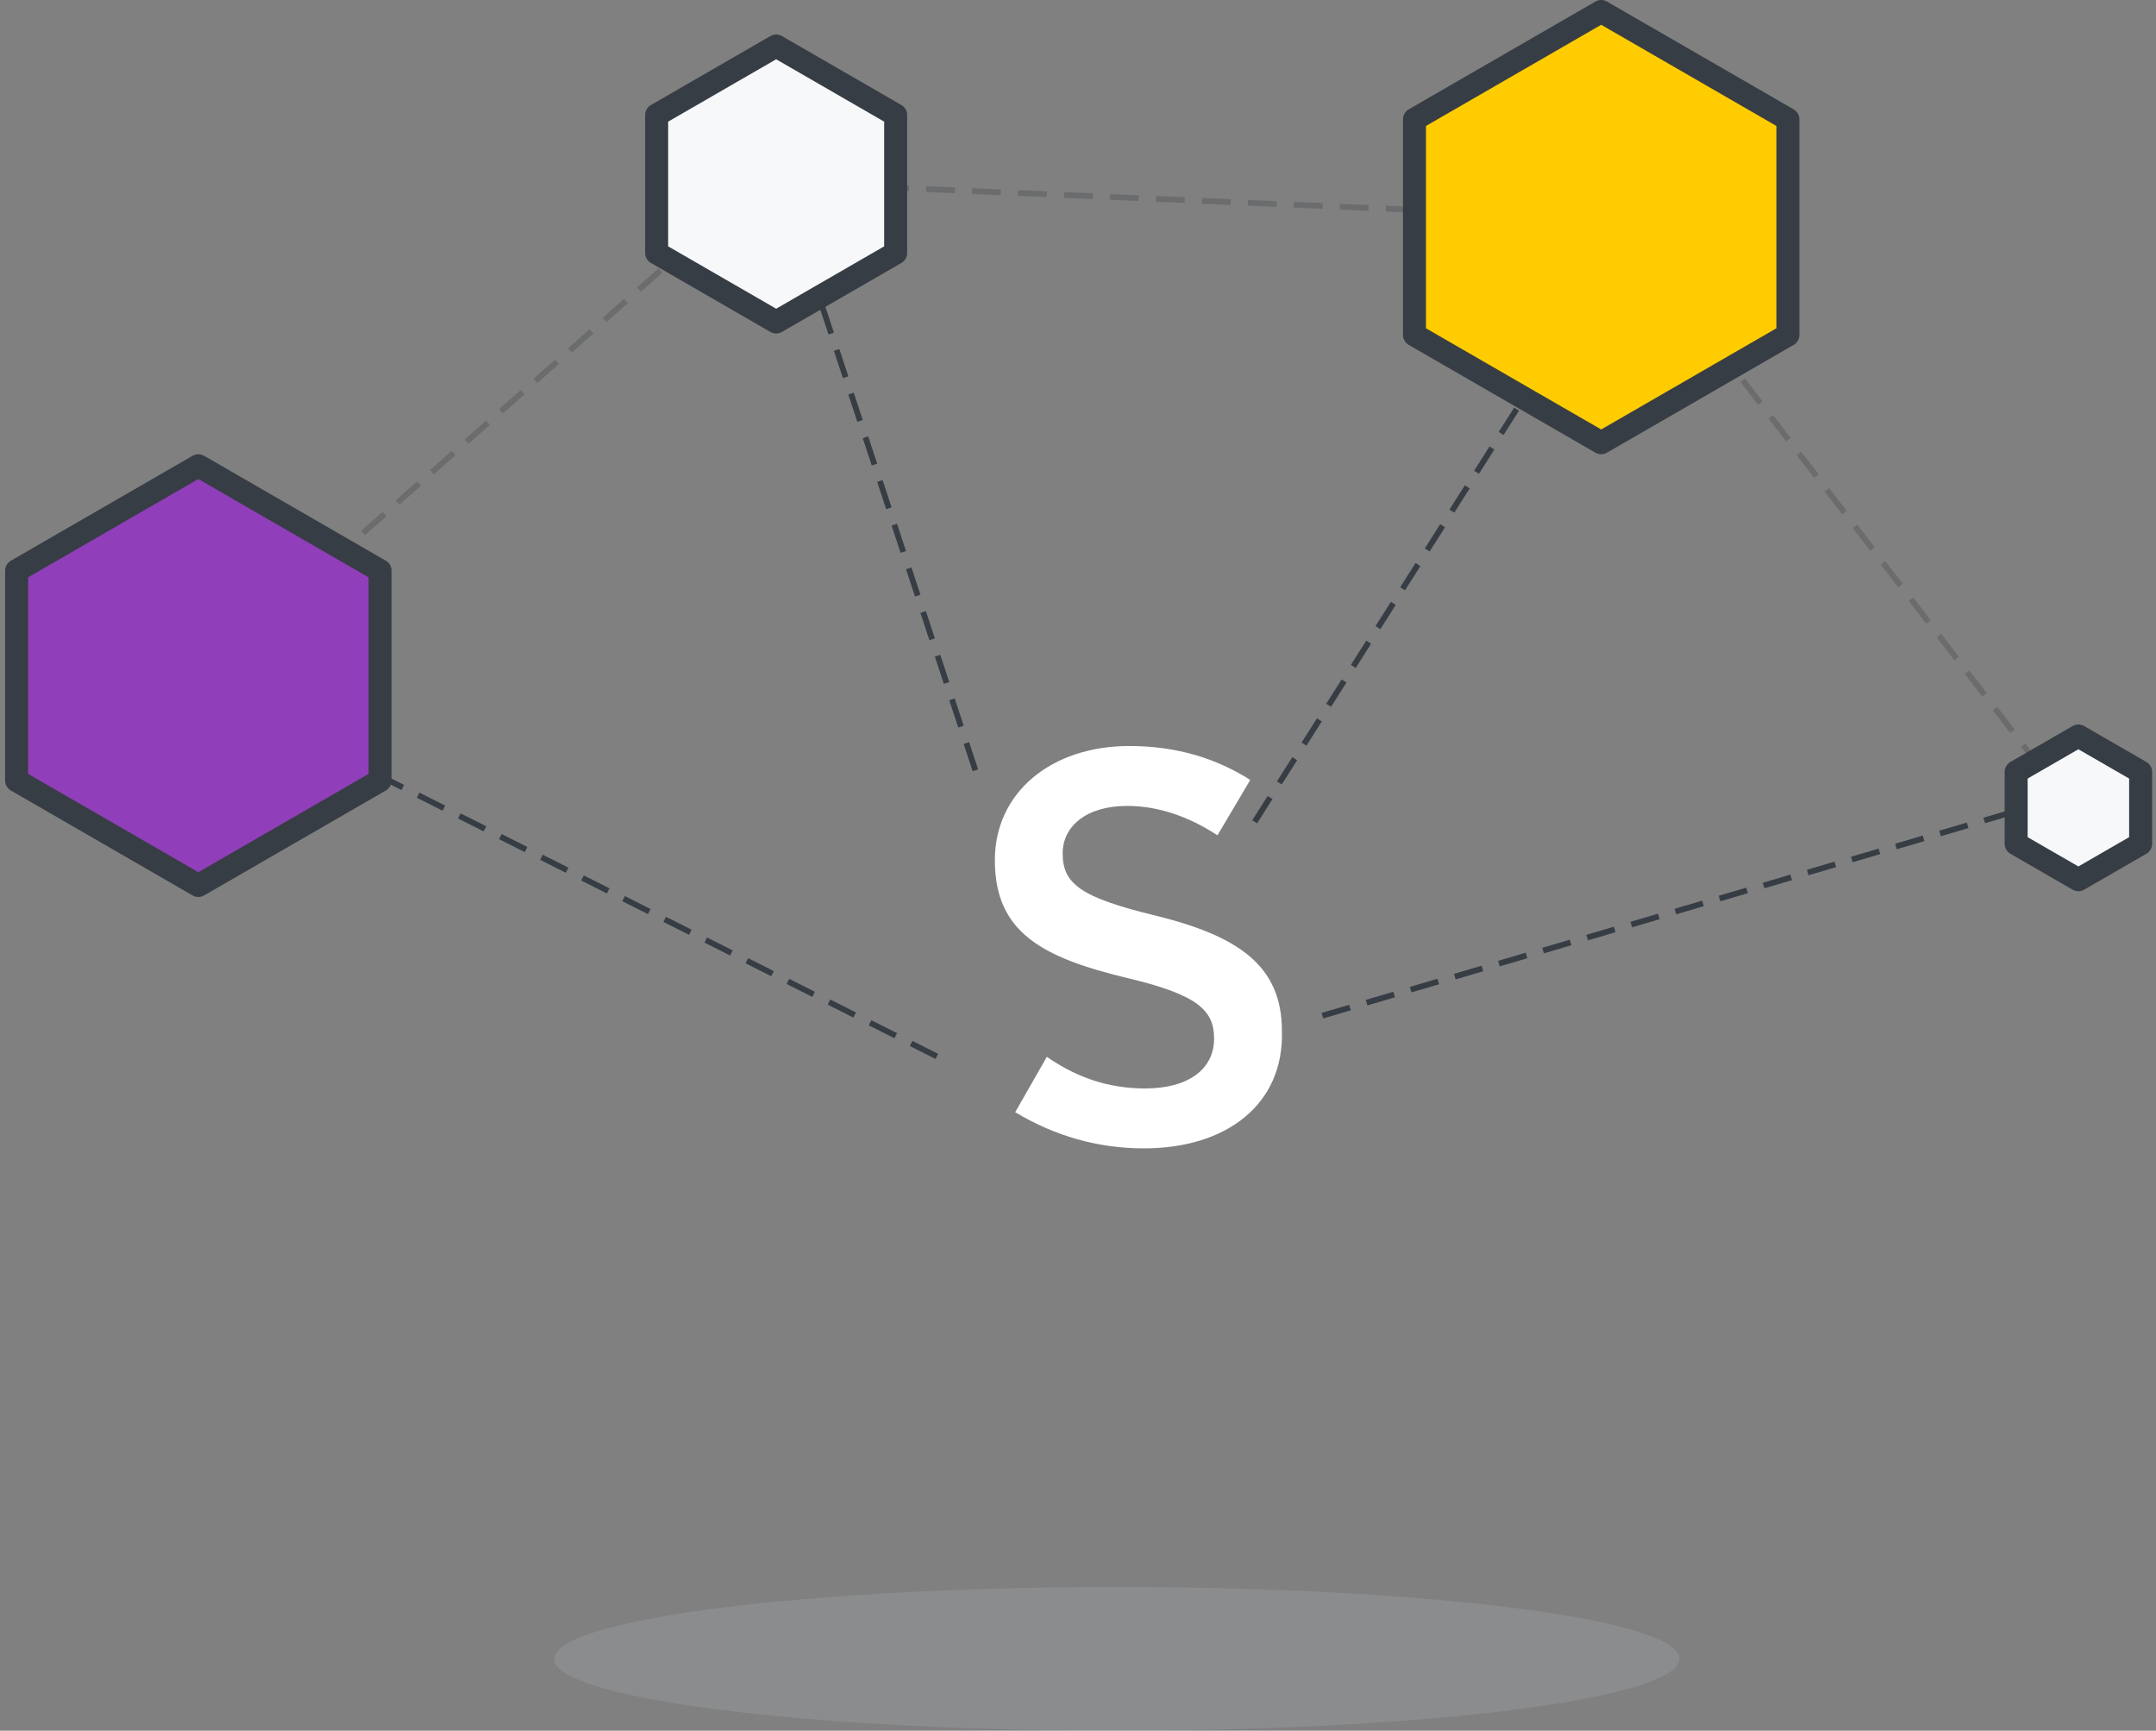 <?xml version="1.0" encoding="UTF-8" standalone="no"?>
<svg width="375px" height="301px" viewBox="0 0 375 301" version="1.1" xmlns="http://www.w3.org/2000/svg" xmlns:xlink="http://www.w3.org/1999/xlink">
    <rect x="0" y="0" width="375" height="301" fill="#808080" stroke="none"/>
    <!-- Generator: Sketch 3.7.2 (28276) - http://www.bohemiancoding.com/sketch -->
    <title>Group 10</title>
    <desc>Created with Sketch.</desc>
    <defs>
        <polygon id="path-1" points="233.27 105.5 167.43 105.5 134.393 162.5 167.43 219.5 233.27 219.5 266.307 162.5"></polygon>
        <mask id="mask-2" maskContentUnits="userSpaceOnUse" maskUnits="objectBoundingBox" x="0" y="0" width="131.914" height="114" fill="white">
            <use xlink:href="#path-1"></use>
        </mask>
    </defs>
    <g id="Page-1" stroke="none" stroke-width="1" fill="none" fill-rule="evenodd">
        <g id="Group-10" transform="translate(-2, 2)">
            <path d="M164.5,181.5 L23.5,110.5" id="Line" stroke="#373D44" stroke-linecap="square" stroke-dasharray="4"></path>
            <path d="M171.5,131.5 L136.5,25.5" id="Line" stroke="#373D44" stroke-linecap="square" stroke-dasharray="4"></path>
            <path d="M220.5,140.5 L293.5,25.5" id="Line" stroke="#373D44" stroke-linecap="square" stroke-dasharray="4"></path>
            <path d="M232.5,174.5 L371.5,133.5" id="Line" stroke="#373D44" stroke-linecap="square" stroke-dasharray="4"></path>
            <path d="M361.5,137.5 L288.5,42.5" id="Line" stroke="#373D44" stroke-linecap="square" stroke-dasharray="4" opacity="0.3"></path>
            <path d="M271.5,35.5 L130.5,29.5" id="Line" stroke="#373D44" stroke-linecap="square" stroke-dasharray="4" opacity="0.3"></path>
            <path d="M134.5,29.5 L32.5,119.5" id="Line" stroke="#373D44" stroke-linecap="square" stroke-dasharray="4" opacity="0.3"></path>
            <ellipse id="Oval-51" fill="#B8C0C9" opacity="0.2" cx="196.25" cy="286.5" rx="97.875" ry="12.5"></ellipse>
            <polygon id="Polygon-1" stroke="#373D44" stroke-width="4" stroke-linejoin="round" fill="#F7F8F9" points="137 6 157.785 18 157.785 42 137 54 116.215 42 116.215 18"></polygon>
            <polygon id="Polygon-1" stroke="#373D44" stroke-width="4" stroke-linejoin="round" fill="#FFCC01" points="280.5 0 312.976 18.75 312.976 56.25 280.5 75 248.024 56.25 248.024 18.75"></polygon>
            <polygon id="Polygon-1" stroke="#373D44" stroke-width="4" stroke-linejoin="round" fill="#903EB9" points="36.5 79 68.11 97.25 68.11 133.75 36.5 152 4.89 133.75 4.89 97.25"></polygon>
            <polygon id="Polygon-1" stroke="#373D44" stroke-width="4" stroke-linejoin="round" fill="#F7F8F9" points="363.5 126 374.325 132.25 374.325 144.75 363.5 151 352.675 144.75 352.675 132.25"></polygon>
            <use id="Page-1" stroke="#373D44" mask="url(#mask-2)" stroke-width="8" fill="#0070D3" xlink:href="#path-1"></use>
            <path d="M200.985,197.721 C192.926,197.721 185.456,195.559 178.576,191.431 L184.08,181.799 C189.191,185.338 194.695,187.303 201.181,187.303 C208.651,187.303 213.172,183.962 213.172,178.654 C213.172,173.74 210.42,170.988 197.84,168.04 C183.294,164.502 175.038,160.177 175.038,147.597 C175.038,135.803 184.867,127.744 198.43,127.744 C206.685,127.744 213.565,129.906 219.462,133.641 L213.762,143.273 C208.651,139.931 203.344,138.162 198.036,138.162 C190.96,138.162 186.832,141.7 186.832,146.418 C186.832,151.725 189.977,154.084 202.951,157.229 C217.3,160.767 224.966,165.878 224.966,177.278 C225.359,190.055 215.334,197.721 200.985,197.721 L200.985,197.721 Z" id="Path" fill="#FFFFFF"></path>
        </g>
    </g>
</svg>

